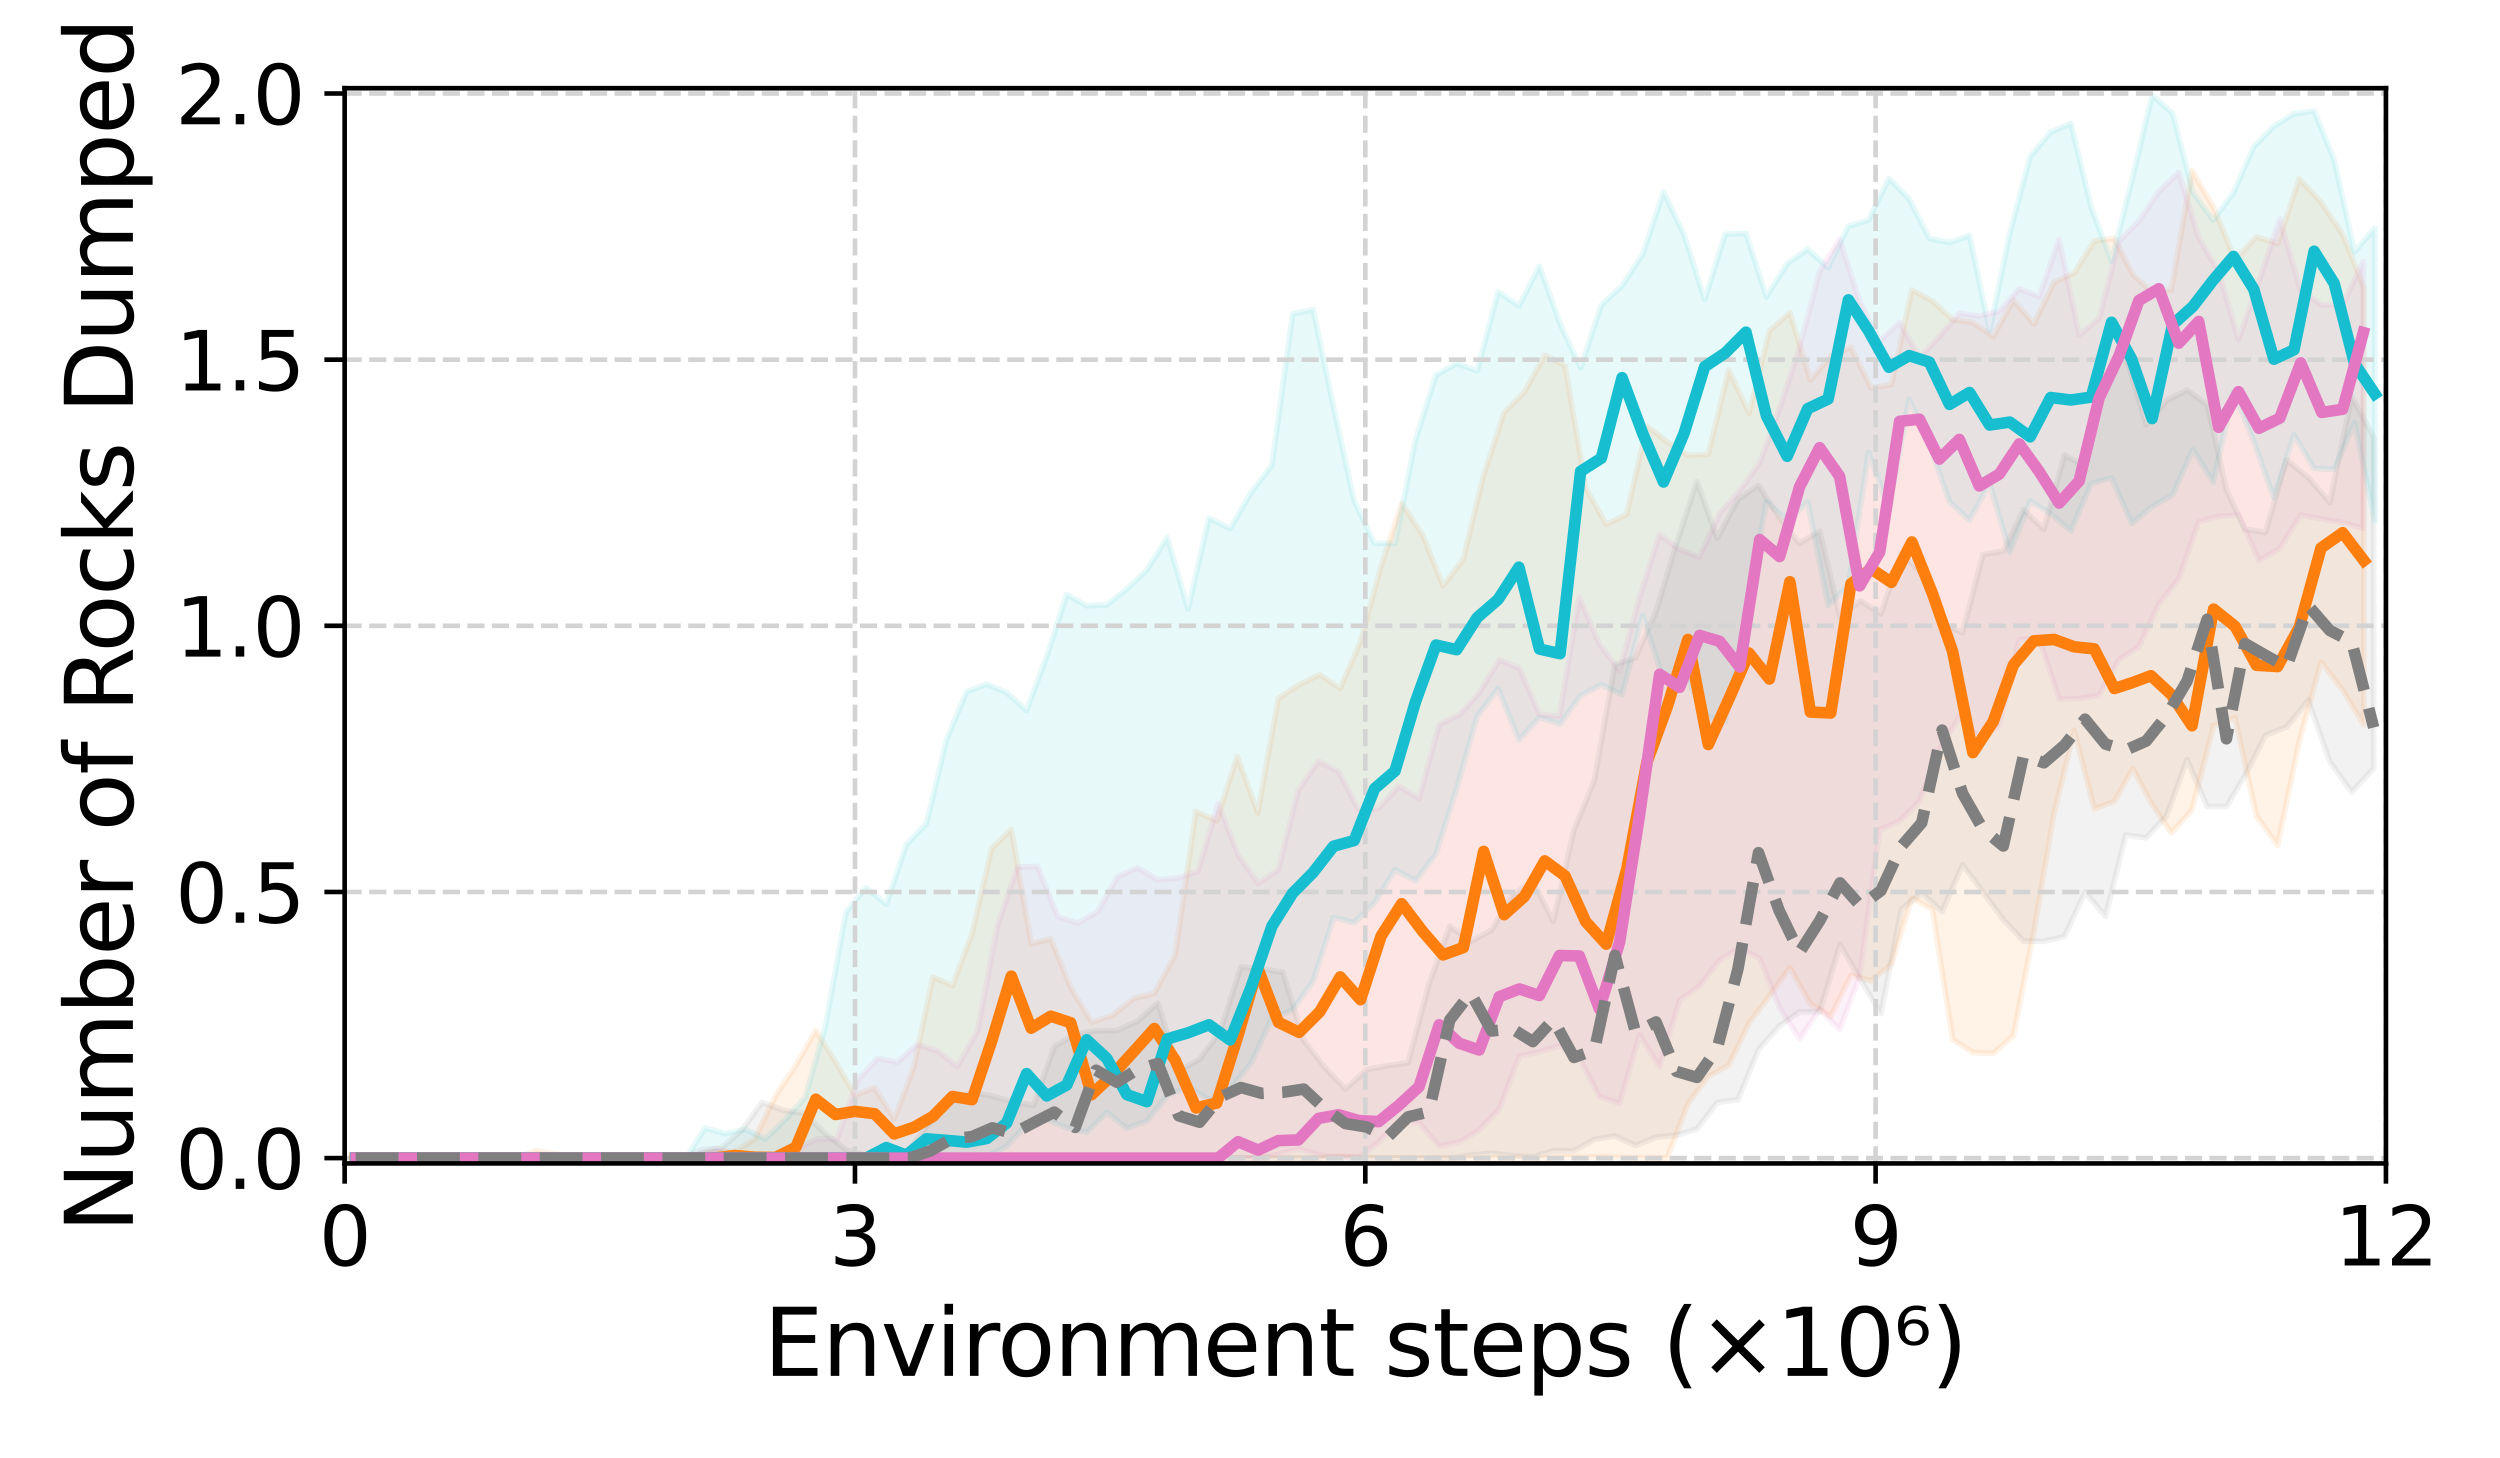 <?xml version="1.0" encoding="utf-8" standalone="no"?>
<!DOCTYPE svg PUBLIC "-//W3C//DTD SVG 1.1//EN"
  "http://www.w3.org/Graphics/SVG/1.1/DTD/svg11.dtd">
<svg xmlns:xlink="http://www.w3.org/1999/xlink" width="432pt" height="252pt" viewBox="0 0 432 252" xmlns="http://www.w3.org/2000/svg" version="1.1">
 <defs>
  <style type="text/css">*{stroke-linejoin: round; stroke-linecap: butt}</style>
 </defs>
 <g id="figure_1">
  <g id="patch_1">
   <path d="M 0 252 
L 432 252 
L 432 0 
L 0 0 
z
" style="fill: #ffffff"/>
  </g>
  <g id="axes_1">
   <g id="patch_2">
    <path d="M 59.555 201.04 
L 412.29 201.04 
L 412.29 15.239 
L 59.555 15.239 
z
" style="fill: #ffffff"/>
   </g>
   <g id="PolyCollection_1">
    <defs>
     <path id="m055b7541d5" d="M 61.402 -51.88 
L 61.402 -51.88 
L 65.087 -51.88 
L 68.687 -51.88 
L 72.221 -51.88 
L 75.656 -51.88 
L 79.102 -51.88 
L 82.587 -51.88 
L 85.979 -51.88 
L 89.357 -51.88 
L 92.626 -51.88 
L 95.888 -51.88 
L 99.155 -51.88 
L 102.425 -51.88 
L 105.847 -51.88 
L 109.287 -51.88 
L 112.703 -51.88 
L 116.222 -51.88 
L 119.792 -51.88 
L 123.342 -51.88 
L 126.904 -51.88 
L 130.46 -51.88 
L 134.003 -51.88 
L 137.525 -51.88 
L 140.974 -51.88 
L 144.361 -51.88 
L 147.752 -51.88 
L 151.148 -51.88 
L 154.517 -51.88 
L 157.875 -51.88 
L 161.215 -51.88 
L 164.582 -51.88 
L 167.973 -51.88 
L 171.358 -51.88 
L 174.754 -51.88 
L 178.18 -51.88 
L 181.571 -51.88 
L 185.018 -51.88 
L 188.629 -51.88 
L 192.245 -51.88 
L 195.868 -51.88 
L 199.48 -51.88 
L 203.079 -51.88 
L 206.668 -51.88 
L 210.241 -51.88 
L 213.792 -51.88 
L 217.343 -51.88 
L 220.914 -51.88 
L 224.486 -51.88 
L 228.046 -51.88 
L 231.593 -52.236 
L 235.102 -51.989 
L 238.651 -51.913 
L 242.212 -51.89 
L 245.81 -51.883 
L 249.351 -51.881 
L 252.87 -51.88 
L 256.378 -51.88 
L 259.918 -51.88 
L 263.448 -51.88 
L 266.937 -51.88 
L 270.446 -52.08 
L 274 -52.013 
L 277.552 -52.08 
L 281.089 -51.945 
L 284.581 -51.901 
L 288.099 -51.898 
L 291.667 -61.313 
L 295.2 -65.976 
L 298.725 -67.95 
L 302.232 -75.218 
L 305.76 -79.927 
L 309.292 -84.776 
L 312.833 -78.526 
L 316.348 -76.366 
L 319.841 -83.46 
L 323.334 -82.532 
L 326.834 -85.377 
L 330.371 -96.79 
L 333.917 -94.851 
L 337.412 -72.379 
L 340.91 -70.101 
L 344.418 -69.973 
L 347.927 -73.015 
L 351.441 -91.038 
L 354.952 -111.539 
L 358.429 -125.788 
L 361.882 -112.239 
L 365.362 -113.514 
L 368.538 -119.202 
L 371.688 -113.29 
L 375.202 -108.062 
L 378.78 -112.062 
L 382.507 -126.633 
L 386.213 -127.971 
L 389.909 -110.983 
L 393.569 -105.939 
L 397.312 -123.89 
L 401.073 -137.614 
L 404.809 -132.746 
L 408.478 -126.749 
L 408.478 -202.335 
L 408.478 -202.335 
L 404.809 -211.508 
L 401.073 -217.038 
L 397.312 -221.09 
L 393.569 -209.911 
L 389.909 -211.07 
L 386.213 -207.113 
L 382.507 -216.168 
L 378.78 -222.494 
L 375.202 -201.917 
L 371.688 -201.712 
L 368.538 -204.553 
L 365.362 -210.816 
L 361.882 -210.354 
L 358.429 -204.849 
L 354.952 -203.217 
L 351.441 -196.014 
L 347.927 -200.125 
L 344.418 -193.83 
L 340.91 -196.295 
L 337.412 -196.786 
L 333.917 -199.977 
L 330.371 -201.885 
L 326.834 -185.5 
L 323.334 -184.97 
L 319.841 -192.009 
L 316.348 -190.456 
L 312.833 -186.309 
L 309.292 -197.962 
L 305.76 -194.847 
L 302.232 -180.587 
L 298.725 -188.065 
L 295.2 -173.488 
L 291.667 -173.329 
L 288.099 -175.652 
L 284.581 -178.361 
L 281.089 -163.119 
L 277.552 -161.393 
L 274 -167.733 
L 270.446 -188.802 
L 266.937 -190.647 
L 263.448 -184.307 
L 259.918 -180.663 
L 256.378 -169.862 
L 252.87 -155.381 
L 249.351 -150.729 
L 245.81 -159.595 
L 242.212 -164.999 
L 238.651 -154.119 
L 235.102 -141.176 
L 231.593 -133.012 
L 228.046 -135.434 
L 224.486 -133.673 
L 220.914 -131.353 
L 217.343 -111.505 
L 213.792 -121.294 
L 210.241 -110.166 
L 206.668 -111.787 
L 203.079 -86.988 
L 199.48 -80.356 
L 195.868 -79.453 
L 192.245 -76.546 
L 188.629 -75.371 
L 185.018 -81.367 
L 181.571 -89.735 
L 178.18 -88.95 
L 174.754 -108.69 
L 171.358 -105.373 
L 167.973 -90.63 
L 164.582 -81.656 
L 161.215 -83.161 
L 157.875 -67.432 
L 154.517 -58.656 
L 151.148 -63.996 
L 147.752 -62.779 
L 144.361 -68.494 
L 140.974 -73.953 
L 137.525 -67.911 
L 134.003 -62.649 
L 130.46 -55.233 
L 126.904 -52.973 
L 123.342 -53.001 
L 119.792 -51.88 
L 116.222 -51.881 
L 112.703 -51.884 
L 109.287 -51.893 
L 105.847 -51.918 
L 102.425 -51.985 
L 99.155 -52.159 
L 95.888 -52.62 
L 92.626 -53.18 
L 89.357 -51.88 
L 85.979 -51.88 
L 82.587 -51.88 
L 79.102 -51.88 
L 75.656 -51.88 
L 72.221 -51.88 
L 68.687 -51.88 
L 65.087 -51.88 
L 61.402 -51.88 
z
" style="stroke: #ff7f0e; stroke-opacity: 0.1"/>
    </defs>
    <g clip-path="url(#p28b5600b29)">
     <use xlink:href="#m055b7541d5" x="0" y="252" style="fill: #ff7f0e; fill-opacity: 0.1; stroke: #ff7f0e; stroke-opacity: 0.1"/>
    </g>
   </g>
   <g id="PolyCollection_2">
    <defs>
     <path id="m377ee4fc0d" d="M 61.444 -51.88 
L 61.444 -51.88 
L 65.14 -51.88 
L 68.745 -51.88 
L 72.285 -51.88 
L 75.749 -51.88 
L 79.131 -51.88 
L 82.518 -51.88 
L 85.864 -51.88 
L 89.227 -51.88 
L 92.511 -51.88 
L 95.778 -51.88 
L 98.989 -51.88 
L 102.188 -51.88 
L 105.358 -51.88 
L 108.547 -51.88 
L 111.819 -51.88 
L 115.145 -51.88 
L 118.502 -51.88 
L 121.867 -51.88 
L 125.305 -51.88 
L 128.767 -51.88 
L 132.224 -51.88 
L 135.696 -51.88 
L 139.146 -51.88 
L 142.649 -51.88 
L 146.173 -51.88 
L 149.661 -51.88 
L 153.146 -51.88 
L 156.622 -51.88 
L 160.098 -51.88 
L 163.57 -51.88 
L 167.051 -52.34 
L 170.499 -52.185 
L 173.943 -53.913 
L 177.394 -57.723 
L 180.878 -58.598 
L 184.332 -57.08 
L 187.774 -56.338 
L 191.251 -59.793 
L 194.72 -57.05 
L 198.181 -58.296 
L 201.706 -62.682 
L 205.295 -64.188 
L 208.909 -61.934 
L 212.56 -63.78 
L 216.211 -68.335 
L 219.797 -76.075 
L 223.354 -77.468 
L 226.903 -82.447 
L 230.444 -93.458 
L 233.995 -92.567 
L 237.524 -96.021 
L 241.055 -101.696 
L 244.598 -99.78 
L 248.139 -104.454 
L 251.702 -115.741 
L 255.257 -128.259 
L 258.873 -133.019 
L 262.47 -124.129 
L 266.024 -128.025 
L 269.58 -126.879 
L 273.13 -131.785 
L 276.714 -133.678 
L 280.289 -131.985 
L 283.859 -145.633 
L 287.451 -134.489 
L 291.017 -135.81 
L 294.566 -128.33 
L 298.123 -127.287 
L 301.7 -145.755 
L 305.232 -165.311 
L 308.816 -162.103 
L 312.372 -165.179 
L 315.9 -147.413 
L 319.405 -150.793 
L 322.889 -173.856 
L 326.403 -164.026 
L 329.897 -183.038 
L 333.395 -175.138 
L 336.875 -165.318 
L 340.332 -162.105 
L 343.802 -168.519 
L 347.298 -156.545 
L 350.813 -165.412 
L 354.347 -163.231 
L 357.856 -160.274 
L 361.362 -168.449 
L 364.874 -169.412 
L 368.367 -161.531 
L 371.884 -164.501 
L 375.42 -166.477 
L 378.921 -174.343 
L 382.443 -168.689 
L 385.944 -184.361 
L 389.44 -175.763 
L 392.931 -165.962 
L 396.402 -176.841 
L 399.883 -171.051 
L 403.353 -170.898 
L 406.857 -178.946 
L 410.369 -162.062 
L 410.369 -212.572 
L 410.369 -212.572 
L 406.857 -208.449 
L 403.353 -224.339 
L 399.883 -232.823 
L 396.402 -232.342 
L 392.931 -230.187 
L 389.44 -226.615 
L 385.944 -218.695 
L 382.443 -213.93 
L 378.921 -218.834 
L 375.42 -232.411 
L 371.884 -235.526 
L 368.367 -220.689 
L 364.874 -206.884 
L 361.362 -216.151 
L 357.856 -230.65 
L 354.347 -229.166 
L 350.813 -224.945 
L 347.298 -211.688 
L 343.802 -194.837 
L 340.332 -211.309 
L 336.875 -210.076 
L 333.395 -210.789 
L 329.897 -217.617 
L 326.403 -221.151 
L 322.889 -213.949 
L 319.405 -212.929 
L 315.9 -205.716 
L 312.372 -208.941 
L 308.816 -206.427 
L 305.232 -200.712 
L 301.7 -211.665 
L 298.123 -211.537 
L 294.566 -200.224 
L 291.017 -211.414 
L 287.451 -218.826 
L 283.859 -208.046 
L 280.289 -202.608 
L 276.714 -199.3 
L 273.13 -188.44 
L 269.58 -196.062 
L 266.024 -205.982 
L 262.47 -199.102 
L 258.873 -201.56 
L 255.257 -187.901 
L 251.702 -189.212 
L 248.139 -187.176 
L 244.598 -175.955 
L 241.055 -158.084 
L 237.524 -158.11 
L 233.995 -165.43 
L 230.444 -181.606 
L 226.903 -198.51 
L 223.354 -197.755 
L 219.797 -171.613 
L 216.211 -166.92 
L 212.56 -160.652 
L 208.909 -162.466 
L 205.295 -146.76 
L 201.706 -159.114 
L 198.181 -153.487 
L 194.72 -150.218 
L 191.251 -147.475 
L 187.774 -147.333 
L 184.332 -149.261 
L 180.878 -138.553 
L 177.394 -129.222 
L 173.943 -132.328 
L 170.499 -133.786 
L 167.051 -132.483 
L 163.57 -124.24 
L 160.098 -109.711 
L 156.622 -106.022 
L 153.146 -95.732 
L 149.661 -98.634 
L 146.173 -94.363 
L 142.649 -74.737 
L 139.146 -62.395 
L 135.696 -58.521 
L 132.224 -55.176 
L 128.767 -56.849 
L 125.305 -56.117 
L 121.867 -57.082 
L 118.502 -51.88 
L 115.145 -51.88 
L 111.819 -51.88 
L 108.547 -51.88 
L 105.358 -51.88 
L 102.188 -51.88 
L 98.989 -51.88 
L 95.778 -51.88 
L 92.511 -51.88 
L 89.227 -51.88 
L 85.864 -51.88 
L 82.518 -51.88 
L 79.131 -51.88 
L 75.749 -51.88 
L 72.285 -51.88 
L 68.745 -51.88 
L 65.14 -51.88 
L 61.444 -51.88 
z
" style="stroke: #17becf; stroke-opacity: 0.1"/>
    </defs>
    <g clip-path="url(#p28b5600b29)">
     <use xlink:href="#m377ee4fc0d" x="0" y="252" style="fill: #17becf; fill-opacity: 0.1; stroke: #17becf; stroke-opacity: 0.1"/>
    </g>
   </g>
   <g id="PolyCollection_3">
    <defs>
     <path id="m25f3aa8353" d="M 61.539 -51.88 
L 61.539 -51.88 
L 65.527 -51.88 
L 69.467 -51.88 
L 73.335 -51.88 
L 77.152 -51.88 
L 80.914 -51.88 
L 84.618 -51.88 
L 88.277 -51.88 
L 91.918 -51.88 
L 95.516 -51.88 
L 99.099 -51.88 
L 102.643 -51.88 
L 106.199 -51.88 
L 109.766 -51.88 
L 113.314 -51.88 
L 116.821 -51.88 
L 120.299 -51.88 
L 123.825 -51.88 
L 127.328 -51.88 
L 130.793 -51.88 
L 134.255 -51.88 
L 137.697 -51.88 
L 141.165 -51.88 
L 144.654 -51.88 
L 148.164 -51.88 
L 151.642 -51.88 
L 155.083 -51.88 
L 158.531 -51.88 
L 161.997 -51.88 
L 165.462 -51.88 
L 168.93 -51.88 
L 172.4 -51.88 
L 175.837 -51.88 
L 179.295 -51.88 
L 182.769 -51.88 
L 186.238 -51.88 
L 189.699 -51.88 
L 193.152 -51.88 
L 196.59 -51.88 
L 200.057 -51.88 
L 203.542 -51.88 
L 207.031 -51.88 
L 210.497 -51.88 
L 213.941 -51.88 
L 217.41 -51.88 
L 220.885 -52.487 
L 224.368 -53.461 
L 227.842 -52.418 
L 231.305 -52.045 
L 234.761 -51.974 
L 238.237 -54.653 
L 241.716 -58.115 
L 245.203 -57.942 
L 248.694 -53.944 
L 252.148 -54.608 
L 255.612 -56.751 
L 259.076 -60.335 
L 262.542 -69.457 
L 266.01 -70.259 
L 269.475 -71.249 
L 272.908 -69.117 
L 276.378 -62.463 
L 279.86 -61.309 
L 283.324 -73.145 
L 286.786 -67.602 
L 290.24 -79.16 
L 293.696 -81.633 
L 297.164 -86.086 
L 300.627 -88.19 
L 304.08 -86.36 
L 307.524 -77.792 
L 310.97 -72.449 
L 314.429 -77.573 
L 317.876 -74.084 
L 321.345 -83.271 
L 324.809 -108.585 
L 328.255 -110.144 
L 331.677 -113.513 
L 335.118 -122.487 
L 338.571 -128.108 
L 342.026 -124.494 
L 345.478 -126.584 
L 348.935 -141.434 
L 352.36 -141.636 
L 355.815 -131.212 
L 359.263 -131.269 
L 362.717 -131.851 
L 366.173 -138.022 
L 369.605 -140.254 
L 373.041 -147.605 
L 376.489 -151.995 
L 379.932 -161.796 
L 383.376 -162.793 
L 386.813 -162.99 
L 390.34 -155.101 
L 393.944 -157.231 
L 397.57 -162.98 
L 401.199 -162.331 
L 404.806 -161.671 
L 408.38 -160.706 
L 408.38 -206.778 
L 408.38 -206.778 
L 404.806 -199.358 
L 401.199 -199.306 
L 397.57 -201.821 
L 393.944 -214.141 
L 390.34 -203.325 
L 386.813 -193.308 
L 383.376 -205.075 
L 379.932 -210.954 
L 376.489 -222.176 
L 373.041 -218.864 
L 369.605 -213.795 
L 366.173 -210.307 
L 362.717 -196.946 
L 359.263 -194.141 
L 355.815 -210.621 
L 352.36 -200.747 
L 348.935 -202.089 
L 345.478 -198.215 
L 342.026 -197.387 
L 338.571 -197.851 
L 335.118 -193.871 
L 331.677 -190.166 
L 328.255 -196.299 
L 324.809 -193.028 
L 321.345 -199.903 
L 317.876 -210.643 
L 314.429 -205.1 
L 310.97 -191.945 
L 307.524 -181.469 
L 304.08 -172.046 
L 300.627 -167.22 
L 297.164 -163.277 
L 293.696 -155.749 
L 290.24 -157.033 
L 286.786 -159.64 
L 283.324 -148.845 
L 279.86 -136.135 
L 276.378 -140.657 
L 272.908 -148.747 
L 269.475 -128.227 
L 266.01 -128.57 
L 262.542 -136.549 
L 259.076 -137.945 
L 255.612 -132.261 
L 252.148 -128.465 
L 248.694 -126.801 
L 245.203 -114.004 
L 241.716 -116.136 
L 238.237 -112.342 
L 234.761 -112.115 
L 231.305 -118.64 
L 227.842 -120.478 
L 224.368 -115.468 
L 220.885 -101.687 
L 217.41 -99.358 
L 213.941 -104.282 
L 210.497 -113.124 
L 207.031 -101.427 
L 203.542 -100.289 
L 200.057 -99.969 
L 196.59 -102.037 
L 193.152 -100.553 
L 189.699 -94.462 
L 186.238 -92.476 
L 182.769 -93.61 
L 179.295 -102.274 
L 175.837 -102.163 
L 172.4 -92.153 
L 168.93 -73.916 
L 165.462 -67.707 
L 161.997 -70.38 
L 158.531 -71.515 
L 155.083 -68.447 
L 151.642 -69.122 
L 148.164 -65.267 
L 144.654 -55.171 
L 141.165 -55.182 
L 137.697 -53.528 
L 134.255 -51.927 
L 130.793 -52.043 
L 127.328 -52.384 
L 123.825 -53.52 
L 120.299 -52.455 
L 116.821 -51.88 
L 113.314 -51.88 
L 109.766 -51.88 
L 106.199 -51.88 
L 102.643 -51.88 
L 99.099 -51.88 
L 95.516 -51.88 
L 91.918 -51.88 
L 88.277 -51.88 
L 84.618 -51.88 
L 80.914 -51.88 
L 77.152 -51.88 
L 73.335 -51.88 
L 69.467 -51.88 
L 65.527 -51.88 
L 61.539 -51.88 
z
" style="stroke: #e377c2; stroke-opacity: 0.1"/>
    </defs>
    <g clip-path="url(#p28b5600b29)">
     <use xlink:href="#m25f3aa8353" x="0" y="252" style="fill: #e377c2; fill-opacity: 0.1; stroke: #e377c2; stroke-opacity: 0.1"/>
    </g>
   </g>
   <g id="PolyCollection_4">
    <defs>
     <path id="m18cbeadec3" d="M 61.458 -51.88 
L 61.458 -51.88 
L 65.189 -51.88 
L 68.808 -51.88 
L 72.384 -51.88 
L 75.83 -51.88 
L 79.266 -51.88 
L 82.622 -51.88 
L 86.025 -51.88 
L 89.536 -51.88 
L 92.946 -51.88 
L 96.305 -51.88 
L 99.535 -51.88 
L 102.635 -51.88 
L 105.724 -51.88 
L 108.788 -51.88 
L 111.846 -51.88 
L 114.899 -51.88 
L 118.02 -51.88 
L 121.178 -51.88 
L 124.602 -51.88 
L 128.116 -51.88 
L 131.668 -51.88 
L 135.309 -51.88 
L 138.967 -51.88 
L 142.63 -51.88 
L 146.257 -51.88 
L 149.866 -51.88 
L 153.481 -51.88 
L 157.11 -51.88 
L 160.735 -51.88 
L 164.379 -51.88 
L 167.946 -51.88 
L 171.496 -51.88 
L 175.053 -51.88 
L 178.603 -51.88 
L 182.179 -51.88 
L 185.795 -51.88 
L 189.399 -51.88 
L 192.987 -51.88 
L 196.511 -51.88 
L 200.086 -51.88 
L 203.698 -51.88 
L 207.289 -51.88 
L 210.859 -51.88 
L 214.444 -51.88 
L 218.05 -51.88 
L 221.658 -51.88 
L 225.272 -51.88 
L 228.864 -51.88 
L 232.491 -51.88 
L 236.117 -51.88 
L 239.73 -51.88 
L 243.316 -51.88 
L 246.915 -51.88 
L 250.518 -51.88 
L 254.134 -52.386 
L 257.766 -52.703 
L 261.317 -52.308 
L 264.882 -52.078 
L 268.414 -53.144 
L 271.978 -53.136 
L 275.517 -55.12 
L 279.059 -55.711 
L 282.612 -54.059 
L 286.163 -55.496 
L 289.698 -55.831 
L 293.229 -56.907 
L 296.747 -61.504 
L 300.313 -61.969 
L 303.867 -70.631 
L 307.417 -74.658 
L 310.941 -77.169 
L 314.444 -77.159 
L 317.955 -88.797 
L 321.481 -82.738 
L 325.018 -76.849 
L 328.557 -94.9 
L 332.076 -97.687 
L 335.601 -94.481 
L 339.126 -102.546 
L 342.656 -97.885 
L 346.169 -93.091 
L 349.664 -89.408 
L 353.184 -89.321 
L 356.742 -90.2 
L 360.29 -97.851 
L 363.821 -93.64 
L 367.336 -107.719 
L 370.866 -107.204 
L 374.395 -111.072 
L 377.918 -120.791 
L 381.401 -112.646 
L 384.723 -112.611 
L 387.943 -117.986 
L 391.488 -124.982 
L 395.119 -126.364 
L 398.874 -131 
L 402.603 -120.352 
L 406.376 -115.116 
L 410.166 -119.233 
L 410.166 -176.454 
L 410.166 -176.454 
L 406.376 -183.419 
L 402.603 -165.164 
L 398.874 -169.465 
L 395.119 -172.516 
L 391.488 -159.998 
L 387.943 -160.547 
L 384.723 -167.317 
L 381.401 -182.068 
L 377.918 -184.575 
L 374.395 -182.783 
L 370.866 -178.589 
L 367.336 -190.552 
L 363.821 -187.072 
L 360.29 -171.398 
L 356.742 -173.36 
L 353.184 -160.516 
L 349.664 -163.91 
L 346.169 -156.75 
L 342.656 -156.172 
L 339.126 -142.648 
L 335.601 -144.301 
L 332.076 -152.961 
L 328.557 -156.387 
L 325.018 -145.923 
L 321.481 -148.179 
L 317.955 -145.43 
L 314.444 -160.242 
L 310.941 -158.079 
L 307.417 -162.626 
L 303.867 -168.113 
L 300.313 -165.688 
L 296.747 -158.984 
L 293.229 -168.803 
L 289.698 -158.086 
L 286.163 -146.292 
L 282.612 -138.344 
L 279.059 -137.143 
L 275.517 -117.143 
L 271.978 -108.529 
L 268.414 -92.769 
L 264.882 -99.658 
L 261.317 -97.381 
L 257.766 -91.282 
L 254.134 -89.321 
L 250.518 -91.957 
L 246.915 -81.836 
L 243.316 -68.335 
L 239.73 -67.847 
L 236.117 -67.143 
L 232.491 -63.801 
L 228.864 -67.622 
L 225.272 -72.225 
L 221.658 -84.011 
L 218.05 -84.536 
L 214.444 -84.911 
L 210.859 -73.741 
L 207.289 -68.955 
L 203.698 -66.974 
L 200.086 -78.647 
L 196.511 -75.512 
L 192.987 -73.927 
L 189.399 -73.877 
L 185.795 -73.267 
L 182.179 -71.144 
L 178.603 -60.979 
L 175.053 -61.582 
L 171.496 -62.601 
L 167.946 -63.214 
L 164.379 -61.772 
L 160.735 -58.104 
L 157.11 -53.318 
L 153.481 -52.031 
L 149.866 -52.323 
L 146.257 -53.249 
L 142.63 -56.111 
L 138.967 -59.621 
L 135.309 -60.142 
L 131.668 -61.516 
L 128.116 -56.589 
L 124.602 -53.617 
L 121.178 -53.302 
L 118.02 -51.88 
L 114.899 -51.88 
L 111.846 -51.88 
L 108.788 -51.88 
L 105.724 -51.88 
L 102.635 -51.88 
L 99.535 -51.88 
L 96.305 -51.88 
L 92.946 -51.88 
L 89.536 -51.88 
L 86.025 -51.88 
L 82.622 -51.88 
L 79.266 -51.88 
L 75.83 -51.88 
L 72.384 -51.88 
L 68.808 -51.88 
L 65.189 -51.88 
L 61.458 -51.88 
z
" style="stroke: #7f7f7f; stroke-opacity: 0.1"/>
    </defs>
    <g clip-path="url(#p28b5600b29)">
     <use xlink:href="#m18cbeadec3" x="0" y="252" style="fill: #7f7f7f; fill-opacity: 0.1; stroke: #7f7f7f; stroke-opacity: 0.1"/>
    </g>
   </g>
   <g id="matplotlib.axis_1">
    <g id="xtick_1">
     <g id="line2d_1">
      <path d="M 59.555 201.04 
L 59.555 15.239 
" clip-path="url(#p28b5600b29)" style="fill: none; stroke-dasharray: 2.96,1.28; stroke-dashoffset: 0; stroke: #d3d3d3; stroke-width: 0.8"/>
     </g>
     <g id="line2d_2">
      <defs>
       <path id="m98fdf9e9ea" d="M 0 0 
L 0 3.5 
" style="stroke: #000000; stroke-width: 0.8"/>
      </defs>
      <g>
       <use xlink:href="#m98fdf9e9ea" x="59.555" y="201.04" style="stroke: #000000; stroke-width: 0.8"/>
      </g>
     </g>
     <g id="text_1">
      <!-- 0 -->
      <g transform="translate(55.101 218.678) scale(0.14 -0.14)">
       <defs>
        <path id="DejaVuSans-30" d="M 2034 4250 
Q 1547 4250 1301 3770 
Q 1056 3291 1056 2328 
Q 1056 1369 1301 889 
Q 1547 409 2034 409 
Q 2525 409 2770 889 
Q 3016 1369 3016 2328 
Q 3016 3291 2770 3770 
Q 2525 4250 2034 4250 
z
M 2034 4750 
Q 2819 4750 3233 4129 
Q 3647 3509 3647 2328 
Q 3647 1150 3233 529 
Q 2819 -91 2034 -91 
Q 1250 -91 836 529 
Q 422 1150 422 2328 
Q 422 3509 836 4129 
Q 1250 4750 2034 4750 
z
" transform="scale(0.016)"/>
       </defs>
       <use xlink:href="#DejaVuSans-30"/>
      </g>
     </g>
    </g>
    <g id="xtick_2">
     <g id="line2d_3">
      <path d="M 147.739 201.04 
L 147.739 15.239 
" clip-path="url(#p28b5600b29)" style="fill: none; stroke-dasharray: 2.96,1.28; stroke-dashoffset: 0; stroke: #d3d3d3; stroke-width: 0.8"/>
     </g>
     <g id="line2d_4">
      <g>
       <use xlink:href="#m98fdf9e9ea" x="147.739" y="201.04" style="stroke: #000000; stroke-width: 0.8"/>
      </g>
     </g>
     <g id="text_2">
      <!-- 3 -->
      <g transform="translate(143.285 218.678) scale(0.14 -0.14)">
       <defs>
        <path id="DejaVuSans-33" d="M 2597 2516 
Q 3050 2419 3304 2112 
Q 3559 1806 3559 1356 
Q 3559 666 3084 287 
Q 2609 -91 1734 -91 
Q 1441 -91 1130 -33 
Q 819 25 488 141 
L 488 750 
Q 750 597 1062 519 
Q 1375 441 1716 441 
Q 2309 441 2620 675 
Q 2931 909 2931 1356 
Q 2931 1769 2642 2001 
Q 2353 2234 1838 2234 
L 1294 2234 
L 1294 2753 
L 1863 2753 
Q 2328 2753 2575 2939 
Q 2822 3125 2822 3475 
Q 2822 3834 2567 4026 
Q 2313 4219 1838 4219 
Q 1578 4219 1281 4162 
Q 984 4106 628 3988 
L 628 4550 
Q 988 4650 1302 4700 
Q 1616 4750 1894 4750 
Q 2613 4750 3031 4423 
Q 3450 4097 3450 3541 
Q 3450 3153 3228 2886 
Q 3006 2619 2597 2516 
z
" transform="scale(0.016)"/>
       </defs>
       <use xlink:href="#DejaVuSans-33"/>
      </g>
     </g>
    </g>
    <g id="xtick_3">
     <g id="line2d_5">
      <path d="M 235.923 201.04 
L 235.923 15.239 
" clip-path="url(#p28b5600b29)" style="fill: none; stroke-dasharray: 2.96,1.28; stroke-dashoffset: 0; stroke: #d3d3d3; stroke-width: 0.8"/>
     </g>
     <g id="line2d_6">
      <g>
       <use xlink:href="#m98fdf9e9ea" x="235.923" y="201.04" style="stroke: #000000; stroke-width: 0.8"/>
      </g>
     </g>
     <g id="text_3">
      <!-- 6 -->
      <g transform="translate(231.469 218.678) scale(0.14 -0.14)">
       <defs>
        <path id="DejaVuSans-36" d="M 2113 2584 
Q 1688 2584 1439 2293 
Q 1191 2003 1191 1497 
Q 1191 994 1439 701 
Q 1688 409 2113 409 
Q 2538 409 2786 701 
Q 3034 994 3034 1497 
Q 3034 2003 2786 2293 
Q 2538 2584 2113 2584 
z
M 3366 4563 
L 3366 3988 
Q 3128 4100 2886 4159 
Q 2644 4219 2406 4219 
Q 1781 4219 1451 3797 
Q 1122 3375 1075 2522 
Q 1259 2794 1537 2939 
Q 1816 3084 2150 3084 
Q 2853 3084 3261 2657 
Q 3669 2231 3669 1497 
Q 3669 778 3244 343 
Q 2819 -91 2113 -91 
Q 1303 -91 875 529 
Q 447 1150 447 2328 
Q 447 3434 972 4092 
Q 1497 4750 2381 4750 
Q 2619 4750 2861 4703 
Q 3103 4656 3366 4563 
z
" transform="scale(0.016)"/>
       </defs>
       <use xlink:href="#DejaVuSans-36"/>
      </g>
     </g>
    </g>
    <g id="xtick_4">
     <g id="line2d_7">
      <path d="M 324.106 201.04 
L 324.106 15.239 
" clip-path="url(#p28b5600b29)" style="fill: none; stroke-dasharray: 2.96,1.28; stroke-dashoffset: 0; stroke: #d3d3d3; stroke-width: 0.8"/>
     </g>
     <g id="line2d_8">
      <g>
       <use xlink:href="#m98fdf9e9ea" x="324.106" y="201.04" style="stroke: #000000; stroke-width: 0.8"/>
      </g>
     </g>
     <g id="text_4">
      <!-- 9 -->
      <g transform="translate(319.652 218.678) scale(0.14 -0.14)">
       <defs>
        <path id="DejaVuSans-39" d="M 703 97 
L 703 672 
Q 941 559 1184 500 
Q 1428 441 1663 441 
Q 2288 441 2617 861 
Q 2947 1281 2994 2138 
Q 2813 1869 2534 1725 
Q 2256 1581 1919 1581 
Q 1219 1581 811 2004 
Q 403 2428 403 3163 
Q 403 3881 828 4315 
Q 1253 4750 1959 4750 
Q 2769 4750 3195 4129 
Q 3622 3509 3622 2328 
Q 3622 1225 3098 567 
Q 2575 -91 1691 -91 
Q 1453 -91 1209 -44 
Q 966 3 703 97 
z
M 1959 2075 
Q 2384 2075 2632 2365 
Q 2881 2656 2881 3163 
Q 2881 3666 2632 3958 
Q 2384 4250 1959 4250 
Q 1534 4250 1286 3958 
Q 1038 3666 1038 3163 
Q 1038 2656 1286 2365 
Q 1534 2075 1959 2075 
z
" transform="scale(0.016)"/>
       </defs>
       <use xlink:href="#DejaVuSans-39"/>
      </g>
     </g>
    </g>
    <g id="xtick_5">
     <g id="line2d_9">
      <path d="M 412.29 201.04 
L 412.29 15.239 
" clip-path="url(#p28b5600b29)" style="fill: none; stroke-dasharray: 2.96,1.28; stroke-dashoffset: 0; stroke: #d3d3d3; stroke-width: 0.8"/>
     </g>
     <g id="line2d_10">
      <g>
       <use xlink:href="#m98fdf9e9ea" x="412.29" y="201.04" style="stroke: #000000; stroke-width: 0.8"/>
      </g>
     </g>
     <g id="text_5">
      <!-- 12 -->
      <g transform="translate(403.382 218.678) scale(0.14 -0.14)">
       <defs>
        <path id="DejaVuSans-31" d="M 794 531 
L 1825 531 
L 1825 4091 
L 703 3866 
L 703 4441 
L 1819 4666 
L 2450 4666 
L 2450 531 
L 3481 531 
L 3481 0 
L 794 0 
L 794 531 
z
" transform="scale(0.016)"/>
        <path id="DejaVuSans-32" d="M 1228 531 
L 3431 531 
L 3431 0 
L 469 0 
L 469 531 
Q 828 903 1448 1529 
Q 2069 2156 2228 2338 
Q 2531 2678 2651 2914 
Q 2772 3150 2772 3378 
Q 2772 3750 2511 3984 
Q 2250 4219 1831 4219 
Q 1534 4219 1204 4116 
Q 875 4013 500 3803 
L 500 4441 
Q 881 4594 1212 4672 
Q 1544 4750 1819 4750 
Q 2544 4750 2975 4387 
Q 3406 4025 3406 3419 
Q 3406 3131 3298 2873 
Q 3191 2616 2906 2266 
Q 2828 2175 2409 1742 
Q 1991 1309 1228 531 
z
" transform="scale(0.016)"/>
       </defs>
       <use xlink:href="#DejaVuSans-31"/>
       <use xlink:href="#DejaVuSans-32" x="63.623"/>
      </g>
     </g>
    </g>
    <g id="text_6">
     <!-- Environment steps (×10⁶) -->
     <g transform="translate(131.954 237.747) scale(0.16 -0.16)">
      <defs>
       <path id="DejaVuSans-45" d="M 628 4666 
L 3578 4666 
L 3578 4134 
L 1259 4134 
L 1259 2753 
L 3481 2753 
L 3481 2222 
L 1259 2222 
L 1259 531 
L 3634 531 
L 3634 0 
L 628 0 
L 628 4666 
z
" transform="scale(0.016)"/>
       <path id="DejaVuSans-6e" d="M 3513 2113 
L 3513 0 
L 2938 0 
L 2938 2094 
Q 2938 2591 2744 2837 
Q 2550 3084 2163 3084 
Q 1697 3084 1428 2787 
Q 1159 2491 1159 1978 
L 1159 0 
L 581 0 
L 581 3500 
L 1159 3500 
L 1159 2956 
Q 1366 3272 1645 3428 
Q 1925 3584 2291 3584 
Q 2894 3584 3203 3211 
Q 3513 2838 3513 2113 
z
" transform="scale(0.016)"/>
       <path id="DejaVuSans-76" d="M 191 3500 
L 800 3500 
L 1894 563 
L 2988 3500 
L 3597 3500 
L 2284 0 
L 1503 0 
L 191 3500 
z
" transform="scale(0.016)"/>
       <path id="DejaVuSans-69" d="M 603 3500 
L 1178 3500 
L 1178 0 
L 603 0 
L 603 3500 
z
M 603 4863 
L 1178 4863 
L 1178 4134 
L 603 4134 
L 603 4863 
z
" transform="scale(0.016)"/>
       <path id="DejaVuSans-72" d="M 2631 2963 
Q 2534 3019 2420 3045 
Q 2306 3072 2169 3072 
Q 1681 3072 1420 2755 
Q 1159 2438 1159 1844 
L 1159 0 
L 581 0 
L 581 3500 
L 1159 3500 
L 1159 2956 
Q 1341 3275 1631 3429 
Q 1922 3584 2338 3584 
Q 2397 3584 2469 3576 
Q 2541 3569 2628 3553 
L 2631 2963 
z
" transform="scale(0.016)"/>
       <path id="DejaVuSans-6f" d="M 1959 3097 
Q 1497 3097 1228 2736 
Q 959 2375 959 1747 
Q 959 1119 1226 758 
Q 1494 397 1959 397 
Q 2419 397 2687 759 
Q 2956 1122 2956 1747 
Q 2956 2369 2687 2733 
Q 2419 3097 1959 3097 
z
M 1959 3584 
Q 2709 3584 3137 3096 
Q 3566 2609 3566 1747 
Q 3566 888 3137 398 
Q 2709 -91 1959 -91 
Q 1206 -91 779 398 
Q 353 888 353 1747 
Q 353 2609 779 3096 
Q 1206 3584 1959 3584 
z
" transform="scale(0.016)"/>
       <path id="DejaVuSans-6d" d="M 3328 2828 
Q 3544 3216 3844 3400 
Q 4144 3584 4550 3584 
Q 5097 3584 5394 3201 
Q 5691 2819 5691 2113 
L 5691 0 
L 5113 0 
L 5113 2094 
Q 5113 2597 4934 2840 
Q 4756 3084 4391 3084 
Q 3944 3084 3684 2787 
Q 3425 2491 3425 1978 
L 3425 0 
L 2847 0 
L 2847 2094 
Q 2847 2600 2669 2842 
Q 2491 3084 2119 3084 
Q 1678 3084 1418 2786 
Q 1159 2488 1159 1978 
L 1159 0 
L 581 0 
L 581 3500 
L 1159 3500 
L 1159 2956 
Q 1356 3278 1631 3431 
Q 1906 3584 2284 3584 
Q 2666 3584 2933 3390 
Q 3200 3197 3328 2828 
z
" transform="scale(0.016)"/>
       <path id="DejaVuSans-65" d="M 3597 1894 
L 3597 1613 
L 953 1613 
Q 991 1019 1311 708 
Q 1631 397 2203 397 
Q 2534 397 2845 478 
Q 3156 559 3463 722 
L 3463 178 
Q 3153 47 2828 -22 
Q 2503 -91 2169 -91 
Q 1331 -91 842 396 
Q 353 884 353 1716 
Q 353 2575 817 3079 
Q 1281 3584 2069 3584 
Q 2775 3584 3186 3129 
Q 3597 2675 3597 1894 
z
M 3022 2063 
Q 3016 2534 2758 2815 
Q 2500 3097 2075 3097 
Q 1594 3097 1305 2825 
Q 1016 2553 972 2059 
L 3022 2063 
z
" transform="scale(0.016)"/>
       <path id="DejaVuSans-74" d="M 1172 4494 
L 1172 3500 
L 2356 3500 
L 2356 3053 
L 1172 3053 
L 1172 1153 
Q 1172 725 1289 603 
Q 1406 481 1766 481 
L 2356 481 
L 2356 0 
L 1766 0 
Q 1100 0 847 248 
Q 594 497 594 1153 
L 594 3053 
L 172 3053 
L 172 3500 
L 594 3500 
L 594 4494 
L 1172 4494 
z
" transform="scale(0.016)"/>
       <path id="DejaVuSans-20" transform="scale(0.016)"/>
       <path id="DejaVuSans-73" d="M 2834 3397 
L 2834 2853 
Q 2591 2978 2328 3040 
Q 2066 3103 1784 3103 
Q 1356 3103 1142 2972 
Q 928 2841 928 2578 
Q 928 2378 1081 2264 
Q 1234 2150 1697 2047 
L 1894 2003 
Q 2506 1872 2764 1633 
Q 3022 1394 3022 966 
Q 3022 478 2636 193 
Q 2250 -91 1575 -91 
Q 1294 -91 989 -36 
Q 684 19 347 128 
L 347 722 
Q 666 556 975 473 
Q 1284 391 1588 391 
Q 1994 391 2212 530 
Q 2431 669 2431 922 
Q 2431 1156 2273 1281 
Q 2116 1406 1581 1522 
L 1381 1569 
Q 847 1681 609 1914 
Q 372 2147 372 2553 
Q 372 3047 722 3315 
Q 1072 3584 1716 3584 
Q 2034 3584 2315 3537 
Q 2597 3491 2834 3397 
z
" transform="scale(0.016)"/>
       <path id="DejaVuSans-70" d="M 1159 525 
L 1159 -1331 
L 581 -1331 
L 581 3500 
L 1159 3500 
L 1159 2969 
Q 1341 3281 1617 3432 
Q 1894 3584 2278 3584 
Q 2916 3584 3314 3078 
Q 3713 2572 3713 1747 
Q 3713 922 3314 415 
Q 2916 -91 2278 -91 
Q 1894 -91 1617 61 
Q 1341 213 1159 525 
z
M 3116 1747 
Q 3116 2381 2855 2742 
Q 2594 3103 2138 3103 
Q 1681 3103 1420 2742 
Q 1159 2381 1159 1747 
Q 1159 1113 1420 752 
Q 1681 391 2138 391 
Q 2594 391 2855 752 
Q 3116 1113 3116 1747 
z
" transform="scale(0.016)"/>
       <path id="DejaVuSans-28" d="M 1984 4856 
Q 1566 4138 1362 3434 
Q 1159 2731 1159 2009 
Q 1159 1288 1364 580 
Q 1569 -128 1984 -844 
L 1484 -844 
Q 1016 -109 783 600 
Q 550 1309 550 2009 
Q 550 2706 781 3412 
Q 1013 4119 1484 4856 
L 1984 4856 
z
" transform="scale(0.016)"/>
       <path id="DejaVuSans-d7" d="M 4488 3438 
L 3059 2003 
L 4488 575 
L 4116 197 
L 2681 1631 
L 1247 197 
L 878 575 
L 2303 2003 
L 878 3438 
L 1247 3816 
L 2681 2381 
L 4116 3816 
L 4488 3438 
z
" transform="scale(0.016)"/>
       <path id="DejaVuSans-2076" d="M 1359 3541 
Q 1084 3541 925 3378 
Q 766 3213 766 2928 
Q 766 2647 925 2484 
Q 1084 2319 1359 2319 
Q 1631 2319 1791 2484 
Q 1950 2647 1950 2928 
Q 1950 3213 1791 3378 
Q 1631 3541 1359 3541 
z
M 2166 4647 
L 2166 4325 
Q 2013 4388 1856 4419 
Q 1700 4453 1547 4453 
Q 1147 4453 934 4219 
Q 722 3981 691 3503 
Q 809 3656 988 3738 
Q 1169 3819 1381 3819 
Q 1834 3819 2097 3581 
Q 2359 3341 2359 2928 
Q 2359 2531 2084 2284 
Q 1813 2041 1359 2041 
Q 838 2041 563 2387 
Q 288 2734 288 3397 
Q 288 4016 625 4381 
Q 963 4750 1531 4750 
Q 1684 4750 1841 4725 
Q 1997 4697 2166 4647 
z
" transform="scale(0.016)"/>
       <path id="DejaVuSans-29" d="M 513 4856 
L 1013 4856 
Q 1481 4119 1714 3412 
Q 1947 2706 1947 2009 
Q 1947 1309 1714 600 
Q 1481 -109 1013 -844 
L 513 -844 
Q 928 -128 1133 580 
Q 1338 1288 1338 2009 
Q 1338 2731 1133 3434 
Q 928 4138 513 4856 
z
" transform="scale(0.016)"/>
      </defs>
      <use xlink:href="#DejaVuSans-45"/>
      <use xlink:href="#DejaVuSans-6e" x="63.184"/>
      <use xlink:href="#DejaVuSans-76" x="126.562"/>
      <use xlink:href="#DejaVuSans-69" x="185.742"/>
      <use xlink:href="#DejaVuSans-72" x="213.525"/>
      <use xlink:href="#DejaVuSans-6f" x="252.389"/>
      <use xlink:href="#DejaVuSans-6e" x="313.57"/>
      <use xlink:href="#DejaVuSans-6d" x="376.949"/>
      <use xlink:href="#DejaVuSans-65" x="474.361"/>
      <use xlink:href="#DejaVuSans-6e" x="535.885"/>
      <use xlink:href="#DejaVuSans-74" x="599.264"/>
      <use xlink:href="#DejaVuSans-20" x="638.473"/>
      <use xlink:href="#DejaVuSans-73" x="670.26"/>
      <use xlink:href="#DejaVuSans-74" x="722.359"/>
      <use xlink:href="#DejaVuSans-65" x="761.568"/>
      <use xlink:href="#DejaVuSans-70" x="823.092"/>
      <use xlink:href="#DejaVuSans-73" x="886.568"/>
      <use xlink:href="#DejaVuSans-20" x="938.668"/>
      <use xlink:href="#DejaVuSans-28" x="970.455"/>
      <use xlink:href="#DejaVuSans-d7" x="1009.469"/>
      <use xlink:href="#DejaVuSans-31" x="1093.258"/>
      <use xlink:href="#DejaVuSans-30" x="1156.881"/>
      <use xlink:href="#DejaVuSans-2076" x="1220.504"/>
      <use xlink:href="#DejaVuSans-29" x="1260.592"/>
     </g>
    </g>
   </g>
   <g id="matplotlib.axis_2">
    <g id="ytick_1">
     <g id="line2d_11">
      <path d="M 59.555 200.12 
L 412.29 200.12 
" clip-path="url(#p28b5600b29)" style="fill: none; stroke-dasharray: 2.96,1.28; stroke-dashoffset: 0; stroke: #d3d3d3; stroke-width: 0.8"/>
     </g>
     <g id="line2d_12">
      <defs>
       <path id="m6eeaec21d8" d="M 0 0 
L -3.5 0 
" style="stroke: #000000; stroke-width: 0.8"/>
      </defs>
      <g>
       <use xlink:href="#m6eeaec21d8" x="59.555" y="200.12" style="stroke: #000000; stroke-width: 0.8"/>
      </g>
     </g>
     <g id="text_7">
      <!-- 0.0 -->
      <g transform="translate(30.291 205.439) scale(0.14 -0.14)">
       <defs>
        <path id="DejaVuSans-2e" d="M 684 794 
L 1344 794 
L 1344 0 
L 684 0 
L 684 794 
z
" transform="scale(0.016)"/>
       </defs>
       <use xlink:href="#DejaVuSans-30"/>
       <use xlink:href="#DejaVuSans-2e" x="63.623"/>
       <use xlink:href="#DejaVuSans-30" x="95.41"/>
      </g>
     </g>
    </g>
    <g id="ytick_2">
     <g id="line2d_13">
      <path d="M 59.555 154.13 
L 412.29 154.13 
" clip-path="url(#p28b5600b29)" style="fill: none; stroke-dasharray: 2.96,1.28; stroke-dashoffset: 0; stroke: #d3d3d3; stroke-width: 0.8"/>
     </g>
     <g id="line2d_14">
      <g>
       <use xlink:href="#m6eeaec21d8" x="59.555" y="154.13" style="stroke: #000000; stroke-width: 0.8"/>
      </g>
     </g>
     <g id="text_8">
      <!-- 0.5 -->
      <g transform="translate(30.291 159.449) scale(0.14 -0.14)">
       <defs>
        <path id="DejaVuSans-35" d="M 691 4666 
L 3169 4666 
L 3169 4134 
L 1269 4134 
L 1269 2991 
Q 1406 3038 1543 3061 
Q 1681 3084 1819 3084 
Q 2600 3084 3056 2656 
Q 3513 2228 3513 1497 
Q 3513 744 3044 326 
Q 2575 -91 1722 -91 
Q 1428 -91 1123 -41 
Q 819 9 494 109 
L 494 744 
Q 775 591 1075 516 
Q 1375 441 1709 441 
Q 2250 441 2565 725 
Q 2881 1009 2881 1497 
Q 2881 1984 2565 2268 
Q 2250 2553 1709 2553 
Q 1456 2553 1204 2497 
Q 953 2441 691 2322 
L 691 4666 
z
" transform="scale(0.016)"/>
       </defs>
       <use xlink:href="#DejaVuSans-30"/>
       <use xlink:href="#DejaVuSans-2e" x="63.623"/>
       <use xlink:href="#DejaVuSans-35" x="95.41"/>
      </g>
     </g>
    </g>
    <g id="ytick_3">
     <g id="line2d_15">
      <path d="M 59.555 108.14 
L 412.29 108.14 
" clip-path="url(#p28b5600b29)" style="fill: none; stroke-dasharray: 2.96,1.28; stroke-dashoffset: 0; stroke: #d3d3d3; stroke-width: 0.8"/>
     </g>
     <g id="line2d_16">
      <g>
       <use xlink:href="#m6eeaec21d8" x="59.555" y="108.14" style="stroke: #000000; stroke-width: 0.8"/>
      </g>
     </g>
     <g id="text_9">
      <!-- 1.0 -->
      <g transform="translate(30.291 113.459) scale(0.14 -0.14)">
       <use xlink:href="#DejaVuSans-31"/>
       <use xlink:href="#DejaVuSans-2e" x="63.623"/>
       <use xlink:href="#DejaVuSans-30" x="95.41"/>
      </g>
     </g>
    </g>
    <g id="ytick_4">
     <g id="line2d_17">
      <path d="M 59.555 62.149 
L 412.29 62.149 
" clip-path="url(#p28b5600b29)" style="fill: none; stroke-dasharray: 2.96,1.28; stroke-dashoffset: 0; stroke: #d3d3d3; stroke-width: 0.8"/>
     </g>
     <g id="line2d_18">
      <g>
       <use xlink:href="#m6eeaec21d8" x="59.555" y="62.149" style="stroke: #000000; stroke-width: 0.8"/>
      </g>
     </g>
     <g id="text_10">
      <!-- 1.5 -->
      <g transform="translate(30.291 67.468) scale(0.14 -0.14)">
       <use xlink:href="#DejaVuSans-31"/>
       <use xlink:href="#DejaVuSans-2e" x="63.623"/>
       <use xlink:href="#DejaVuSans-35" x="95.41"/>
      </g>
     </g>
    </g>
    <g id="ytick_5">
     <g id="line2d_19">
      <path d="M 59.555 16.159 
L 412.29 16.159 
" clip-path="url(#p28b5600b29)" style="fill: none; stroke-dasharray: 2.96,1.28; stroke-dashoffset: 0; stroke: #d3d3d3; stroke-width: 0.8"/>
     </g>
     <g id="line2d_20">
      <g>
       <use xlink:href="#m6eeaec21d8" x="59.555" y="16.159" style="stroke: #000000; stroke-width: 0.8"/>
      </g>
     </g>
     <g id="text_11">
      <!-- 2.0 -->
      <g transform="translate(30.291 21.478) scale(0.14 -0.14)">
       <use xlink:href="#DejaVuSans-32"/>
       <use xlink:href="#DejaVuSans-2e" x="63.623"/>
       <use xlink:href="#DejaVuSans-30" x="95.41"/>
      </g>
     </g>
    </g>
    <g id="text_12">
     <!-- Number of Rocks Dumped -->
     <g transform="translate(22.963 213.011) rotate(-90) scale(0.16 -0.16)">
      <defs>
       <path id="DejaVuSans-4e" d="M 628 4666 
L 1478 4666 
L 3547 763 
L 3547 4666 
L 4159 4666 
L 4159 0 
L 3309 0 
L 1241 3903 
L 1241 0 
L 628 0 
L 628 4666 
z
" transform="scale(0.016)"/>
       <path id="DejaVuSans-75" d="M 544 1381 
L 544 3500 
L 1119 3500 
L 1119 1403 
Q 1119 906 1312 657 
Q 1506 409 1894 409 
Q 2359 409 2629 706 
Q 2900 1003 2900 1516 
L 2900 3500 
L 3475 3500 
L 3475 0 
L 2900 0 
L 2900 538 
Q 2691 219 2414 64 
Q 2138 -91 1772 -91 
Q 1169 -91 856 284 
Q 544 659 544 1381 
z
M 1991 3584 
L 1991 3584 
z
" transform="scale(0.016)"/>
       <path id="DejaVuSans-62" d="M 3116 1747 
Q 3116 2381 2855 2742 
Q 2594 3103 2138 3103 
Q 1681 3103 1420 2742 
Q 1159 2381 1159 1747 
Q 1159 1113 1420 752 
Q 1681 391 2138 391 
Q 2594 391 2855 752 
Q 3116 1113 3116 1747 
z
M 1159 2969 
Q 1341 3281 1617 3432 
Q 1894 3584 2278 3584 
Q 2916 3584 3314 3078 
Q 3713 2572 3713 1747 
Q 3713 922 3314 415 
Q 2916 -91 2278 -91 
Q 1894 -91 1617 61 
Q 1341 213 1159 525 
L 1159 0 
L 581 0 
L 581 4863 
L 1159 4863 
L 1159 2969 
z
" transform="scale(0.016)"/>
       <path id="DejaVuSans-66" d="M 2375 4863 
L 2375 4384 
L 1825 4384 
Q 1516 4384 1395 4259 
Q 1275 4134 1275 3809 
L 1275 3500 
L 2222 3500 
L 2222 3053 
L 1275 3053 
L 1275 0 
L 697 0 
L 697 3053 
L 147 3053 
L 147 3500 
L 697 3500 
L 697 3744 
Q 697 4328 969 4595 
Q 1241 4863 1831 4863 
L 2375 4863 
z
" transform="scale(0.016)"/>
       <path id="DejaVuSans-52" d="M 2841 2188 
Q 3044 2119 3236 1894 
Q 3428 1669 3622 1275 
L 4263 0 
L 3584 0 
L 2988 1197 
Q 2756 1666 2539 1819 
Q 2322 1972 1947 1972 
L 1259 1972 
L 1259 0 
L 628 0 
L 628 4666 
L 2053 4666 
Q 2853 4666 3247 4331 
Q 3641 3997 3641 3322 
Q 3641 2881 3436 2590 
Q 3231 2300 2841 2188 
z
M 1259 4147 
L 1259 2491 
L 2053 2491 
Q 2509 2491 2742 2702 
Q 2975 2913 2975 3322 
Q 2975 3731 2742 3939 
Q 2509 4147 2053 4147 
L 1259 4147 
z
" transform="scale(0.016)"/>
       <path id="DejaVuSans-63" d="M 3122 3366 
L 3122 2828 
Q 2878 2963 2633 3030 
Q 2388 3097 2138 3097 
Q 1578 3097 1268 2742 
Q 959 2388 959 1747 
Q 959 1106 1268 751 
Q 1578 397 2138 397 
Q 2388 397 2633 464 
Q 2878 531 3122 666 
L 3122 134 
Q 2881 22 2623 -34 
Q 2366 -91 2075 -91 
Q 1284 -91 818 406 
Q 353 903 353 1747 
Q 353 2603 823 3093 
Q 1294 3584 2113 3584 
Q 2378 3584 2631 3529 
Q 2884 3475 3122 3366 
z
" transform="scale(0.016)"/>
       <path id="DejaVuSans-6b" d="M 581 4863 
L 1159 4863 
L 1159 1991 
L 2875 3500 
L 3609 3500 
L 1753 1863 
L 3688 0 
L 2938 0 
L 1159 1709 
L 1159 0 
L 581 0 
L 581 4863 
z
" transform="scale(0.016)"/>
       <path id="DejaVuSans-44" d="M 1259 4147 
L 1259 519 
L 2022 519 
Q 2988 519 3436 956 
Q 3884 1394 3884 2338 
Q 3884 3275 3436 3711 
Q 2988 4147 2022 4147 
L 1259 4147 
z
M 628 4666 
L 1925 4666 
Q 3281 4666 3915 4102 
Q 4550 3538 4550 2338 
Q 4550 1131 3912 565 
Q 3275 0 1925 0 
L 628 0 
L 628 4666 
z
" transform="scale(0.016)"/>
       <path id="DejaVuSans-64" d="M 2906 2969 
L 2906 4863 
L 3481 4863 
L 3481 0 
L 2906 0 
L 2906 525 
Q 2725 213 2448 61 
Q 2172 -91 1784 -91 
Q 1150 -91 751 415 
Q 353 922 353 1747 
Q 353 2572 751 3078 
Q 1150 3584 1784 3584 
Q 2172 3584 2448 3432 
Q 2725 3281 2906 2969 
z
M 947 1747 
Q 947 1113 1208 752 
Q 1469 391 1925 391 
Q 2381 391 2643 752 
Q 2906 1113 2906 1747 
Q 2906 2381 2643 2742 
Q 2381 3103 1925 3103 
Q 1469 3103 1208 2742 
Q 947 2381 947 1747 
z
" transform="scale(0.016)"/>
      </defs>
      <use xlink:href="#DejaVuSans-4e"/>
      <use xlink:href="#DejaVuSans-75" x="74.805"/>
      <use xlink:href="#DejaVuSans-6d" x="138.184"/>
      <use xlink:href="#DejaVuSans-62" x="235.596"/>
      <use xlink:href="#DejaVuSans-65" x="299.072"/>
      <use xlink:href="#DejaVuSans-72" x="360.596"/>
      <use xlink:href="#DejaVuSans-20" x="401.709"/>
      <use xlink:href="#DejaVuSans-6f" x="433.496"/>
      <use xlink:href="#DejaVuSans-66" x="494.678"/>
      <use xlink:href="#DejaVuSans-20" x="529.883"/>
      <use xlink:href="#DejaVuSans-52" x="561.67"/>
      <use xlink:href="#DejaVuSans-6f" x="626.652"/>
      <use xlink:href="#DejaVuSans-63" x="687.834"/>
      <use xlink:href="#DejaVuSans-6b" x="742.814"/>
      <use xlink:href="#DejaVuSans-73" x="800.725"/>
      <use xlink:href="#DejaVuSans-20" x="852.824"/>
      <use xlink:href="#DejaVuSans-44" x="884.611"/>
      <use xlink:href="#DejaVuSans-75" x="961.613"/>
      <use xlink:href="#DejaVuSans-6d" x="1024.992"/>
      <use xlink:href="#DejaVuSans-70" x="1122.404"/>
      <use xlink:href="#DejaVuSans-65" x="1185.881"/>
      <use xlink:href="#DejaVuSans-64" x="1247.404"/>
     </g>
    </g>
   </g>
   <g id="line2d_21">
    <path d="M 61.402 200.12 
L 65.087 200.12 
L 68.687 200.12 
L 72.221 200.12 
L 75.656 200.12 
L 79.102 200.12 
L 82.587 200.12 
L 85.979 200.12 
L 89.357 200.12 
L 92.626 200.12 
L 95.888 200.12 
L 99.155 200.12 
L 102.425 200.12 
L 105.847 200.12 
L 109.287 200.12 
L 112.703 200.12 
L 116.222 200.12 
L 119.792 200.12 
L 123.342 200.12 
L 126.904 199.669 
L 130.46 199.967 
L 134.003 200.009 
L 137.525 198.25 
L 140.974 189.942 
L 144.361 192.585 
L 147.752 192.042 
L 151.148 192.463 
L 154.517 195.941 
L 157.875 194.814 
L 161.215 192.911 
L 164.582 189.473 
L 167.973 190.029 
L 171.358 179.907 
L 174.754 168.678 
L 178.18 177.675 
L 181.571 175.591 
L 185.018 176.73 
L 188.629 189.163 
L 192.245 185.74 
L 195.868 181.732 
L 199.48 177.726 
L 203.079 183.195 
L 206.668 191.446 
L 210.241 190.61 
L 213.792 179.366 
L 217.343 167.287 
L 220.914 176.658 
L 224.486 178.388 
L 228.046 174.843 
L 231.593 168.815 
L 235.102 172.744 
L 238.651 161.755 
L 242.212 156.167 
L 245.81 160.913 
L 249.351 165.006 
L 252.87 163.732 
L 256.378 147.125 
L 259.918 158.057 
L 263.448 154.881 
L 266.937 148.765 
L 270.446 151.363 
L 274 159.247 
L 277.552 163.15 
L 281.089 150.245 
L 284.581 131.739 
L 288.099 122.146 
L 291.667 110.493 
L 295.2 128.651 
L 298.725 120.838 
L 302.232 112.857 
L 305.76 117.331 
L 309.292 100.529 
L 312.833 123.041 
L 316.348 123.209 
L 319.841 100.884 
L 323.334 98.313 
L 326.834 100.634 
L 330.371 93.656 
L 333.917 102.538 
L 337.412 112.58 
L 340.91 130.058 
L 344.418 124.695 
L 347.927 114.877 
L 351.441 110.746 
L 354.952 110.492 
L 358.429 111.773 
L 361.882 112.125 
L 365.362 118.977 
L 368.538 117.937 
L 371.688 116.762 
L 375.202 120.027 
L 378.78 125.415 
L 382.507 105.254 
L 386.213 108.217 
L 389.909 114.957 
L 393.569 115.179 
L 397.312 108.407 
L 401.073 94.69 
L 404.809 92.052 
L 408.478 96.868 
" clip-path="url(#p28b5600b29)" style="fill: none; stroke: #ff7f0e; stroke-width: 2; stroke-linecap: square"/>
   </g>
   <g id="line2d_22">
    <path d="M 61.444 200.12 
L 65.14 200.12 
L 68.745 200.12 
L 72.285 200.12 
L 75.749 200.12 
L 79.131 200.12 
L 82.518 200.12 
L 85.864 200.12 
L 89.227 200.12 
L 92.511 200.12 
L 95.778 200.12 
L 98.989 200.12 
L 102.188 200.12 
L 105.358 200.12 
L 108.547 200.12 
L 111.819 200.12 
L 115.145 200.12 
L 118.502 200.12 
L 121.867 200.12 
L 125.305 200.12 
L 128.767 200.12 
L 132.224 200.12 
L 135.696 200.12 
L 139.146 200.12 
L 142.649 200.12 
L 146.173 200.12 
L 149.661 200.12 
L 153.146 198.301 
L 156.622 199.616 
L 160.098 196.786 
L 163.57 197.057 
L 167.051 197.364 
L 170.499 196.742 
L 173.943 194.07 
L 177.394 185.527 
L 180.878 189.378 
L 184.332 187.488 
L 187.774 179.678 
L 191.251 182.889 
L 194.72 189.153 
L 198.181 190.362 
L 201.706 179.527 
L 205.295 178.469 
L 208.909 177.081 
L 212.56 179.707 
L 216.211 170.516 
L 219.797 160.034 
L 223.354 154.355 
L 226.903 150.763 
L 230.444 146.224 
L 233.995 145.245 
L 237.524 136.282 
L 241.055 133.226 
L 244.598 121.265 
L 248.139 111.461 
L 251.702 112.27 
L 255.257 106.721 
L 258.873 103.588 
L 262.47 98.011 
L 266.024 112.158 
L 269.58 112.958 
L 273.13 81.445 
L 276.714 79.167 
L 280.289 65.265 
L 283.859 74.896 
L 287.451 83.29 
L 291.017 74.85 
L 294.566 63.363 
L 298.123 60.994 
L 301.7 57.397 
L 305.232 71.842 
L 308.816 78.844 
L 312.372 70.621 
L 315.9 68.962 
L 319.405 51.817 
L 322.889 57.164 
L 326.403 63.461 
L 329.897 61.453 
L 333.395 62.574 
L 336.875 69.881 
L 340.332 67.825 
L 343.802 73.447 
L 347.298 72.941 
L 350.813 75.477 
L 354.347 68.691 
L 357.856 69.115 
L 361.362 68.62 
L 364.874 55.694 
L 368.367 62.101 
L 371.884 72.324 
L 375.42 56.109 
L 378.921 52.972 
L 382.443 48.398 
L 385.944 44.307 
L 389.44 49.959 
L 392.931 62.071 
L 396.402 60.447 
L 399.883 43.416 
L 403.353 48.978 
L 406.857 62.818 
L 410.369 68.055 
" clip-path="url(#p28b5600b29)" style="fill: none; stroke: #17becf; stroke-width: 2; stroke-linecap: square"/>
   </g>
   <g id="line2d_23">
    <path d="M 61.539 200.12 
L 65.527 200.12 
L 69.467 200.12 
L 73.335 200.12 
L 77.152 200.12 
L 80.914 200.12 
L 84.618 200.12 
L 88.277 200.12 
L 91.918 200.12 
L 95.516 200.12 
L 99.099 200.12 
L 102.643 200.12 
L 106.199 200.12 
L 109.766 200.12 
L 113.314 200.12 
L 116.821 200.12 
L 120.299 200.12 
L 123.825 200.12 
L 127.328 200.12 
L 130.793 200.12 
L 134.255 200.12 
L 137.697 200.12 
L 141.165 200.12 
L 144.654 200.12 
L 148.164 200.12 
L 151.642 200.12 
L 155.083 200.12 
L 158.531 200.12 
L 161.997 200.12 
L 165.462 200.12 
L 168.93 200.12 
L 172.4 200.12 
L 175.837 200.12 
L 179.295 200.12 
L 182.769 200.12 
L 186.238 200.12 
L 189.699 200.12 
L 193.152 200.12 
L 196.59 200.12 
L 200.057 200.12 
L 203.542 200.12 
L 207.031 200.12 
L 210.497 200.12 
L 213.941 197.29 
L 217.41 198.74 
L 220.885 197.097 
L 224.368 196.98 
L 227.842 193.259 
L 231.305 192.633 
L 234.761 193.621 
L 238.237 193.817 
L 241.716 190.991 
L 245.203 187.793 
L 248.694 177.086 
L 252.148 180.273 
L 255.612 181.44 
L 259.076 172.23 
L 262.542 170.889 
L 266.01 172.028 
L 269.475 165.112 
L 272.908 165.191 
L 276.378 174.334 
L 279.86 162.844 
L 283.324 140.79 
L 286.786 116.516 
L 290.24 118.77 
L 293.696 109.795 
L 297.164 110.83 
L 300.627 115.25 
L 304.08 93.239 
L 307.524 96.171 
L 310.97 84.105 
L 314.429 77.364 
L 317.876 82.301 
L 321.345 101.238 
L 324.809 95.399 
L 328.255 72.802 
L 331.677 72.438 
L 335.118 79.331 
L 338.571 75.938 
L 342.026 83.977 
L 345.478 81.929 
L 348.935 76.708 
L 352.36 81.469 
L 355.815 86.936 
L 359.263 83.135 
L 362.717 68.8 
L 366.173 61.497 
L 369.605 51.926 
L 373.041 49.892 
L 376.489 59.301 
L 379.932 55.545 
L 383.376 73.836 
L 386.813 67.68 
L 390.34 74.001 
L 393.944 72.254 
L 397.57 62.708 
L 401.199 71.267 
L 404.806 70.723 
L 408.38 57.472 
" clip-path="url(#p28b5600b29)" style="fill: none; stroke: #e377c2; stroke-width: 2; stroke-linecap: square"/>
   </g>
   <g id="line2d_24">
    <path d="M 61.458 200.12 
L 65.189 200.12 
L 68.808 200.12 
L 72.384 200.12 
L 75.83 200.12 
L 79.266 200.12 
L 82.622 200.12 
L 86.025 200.12 
L 89.536 200.12 
L 92.946 200.12 
L 96.305 200.12 
L 99.535 200.12 
L 102.635 200.12 
L 105.724 200.12 
L 108.788 200.12 
L 111.846 200.12 
L 114.899 200.12 
L 118.02 200.12 
L 121.178 200.12 
L 124.602 200.12 
L 128.116 200.12 
L 131.668 200.12 
L 135.309 200.12 
L 138.967 200.12 
L 142.63 200.12 
L 146.257 200.12 
L 149.866 200.12 
L 153.481 200.12 
L 157.11 200.12 
L 160.735 198.887 
L 164.379 196.823 
L 167.946 196.412 
L 171.496 194.892 
L 175.053 195.88 
L 178.603 194.005 
L 182.179 192.175 
L 185.795 194.812 
L 189.399 184.93 
L 192.987 187.009 
L 196.511 184.825 
L 200.086 183.771 
L 203.698 192.814 
L 207.289 193.926 
L 210.859 189.555 
L 214.444 187.924 
L 218.05 188.937 
L 221.658 188.753 
L 225.272 188.192 
L 228.864 191.532 
L 232.491 194.157 
L 236.117 194.738 
L 239.73 196.541 
L 243.316 192.995 
L 246.915 192.135 
L 250.518 176.247 
L 254.134 171.582 
L 257.766 178.152 
L 261.317 177.773 
L 264.882 179.991 
L 268.414 176.188 
L 271.978 182.723 
L 275.517 181.474 
L 279.059 165.08 
L 282.612 178.383 
L 286.163 176.595 
L 289.698 185.146 
L 293.229 186.182 
L 296.747 181.124 
L 300.313 167.45 
L 303.867 147.349 
L 307.417 157.297 
L 310.941 164.593 
L 314.444 159.117 
L 317.955 152.56 
L 321.481 156.539 
L 325.018 153.915 
L 328.557 146.228 
L 332.076 142.176 
L 335.601 126.158 
L 339.126 137.097 
L 342.656 143.313 
L 346.169 146.187 
L 349.664 130.538 
L 353.184 131.814 
L 356.742 128.766 
L 360.29 124.274 
L 363.821 128.576 
L 367.336 129.611 
L 370.866 128.048 
L 374.395 123.65 
L 377.918 117.711 
L 381.401 107.011 
L 384.723 127.665 
L 387.943 111.198 
L 391.488 113.234 
L 395.119 115.274 
L 398.874 104.665 
L 402.603 108.962 
L 406.376 110.886 
L 410.166 125.717 
" clip-path="url(#p28b5600b29)" style="fill: none; stroke-dasharray: 7.4,3.2; stroke-dashoffset: 0; stroke: #7f7f7f; stroke-width: 2"/>
   </g>
   <g id="patch_3">
    <path d="M 59.555 201.04 
L 59.555 15.239 
" style="fill: none; stroke: #000000; stroke-width: 0.8; stroke-linejoin: miter; stroke-linecap: square"/>
   </g>
   <g id="patch_4">
    <path d="M 412.29 201.04 
L 412.29 15.239 
" style="fill: none; stroke: #000000; stroke-width: 0.8; stroke-linejoin: miter; stroke-linecap: square"/>
   </g>
   <g id="patch_5">
    <path d="M 59.555 201.04 
L 412.29 201.04 
" style="fill: none; stroke: #000000; stroke-width: 0.8; stroke-linejoin: miter; stroke-linecap: square"/>
   </g>
   <g id="patch_6">
    <path d="M 59.555 15.239 
L 412.29 15.239 
" style="fill: none; stroke: #000000; stroke-width: 0.8; stroke-linejoin: miter; stroke-linecap: square"/>
   </g>
  </g>
 </g>
 <defs>
  <clipPath id="p28b5600b29">
   <rect x="59.555" y="15.239" width="352.735" height="185.801"/>
  </clipPath>
 </defs>
</svg>
